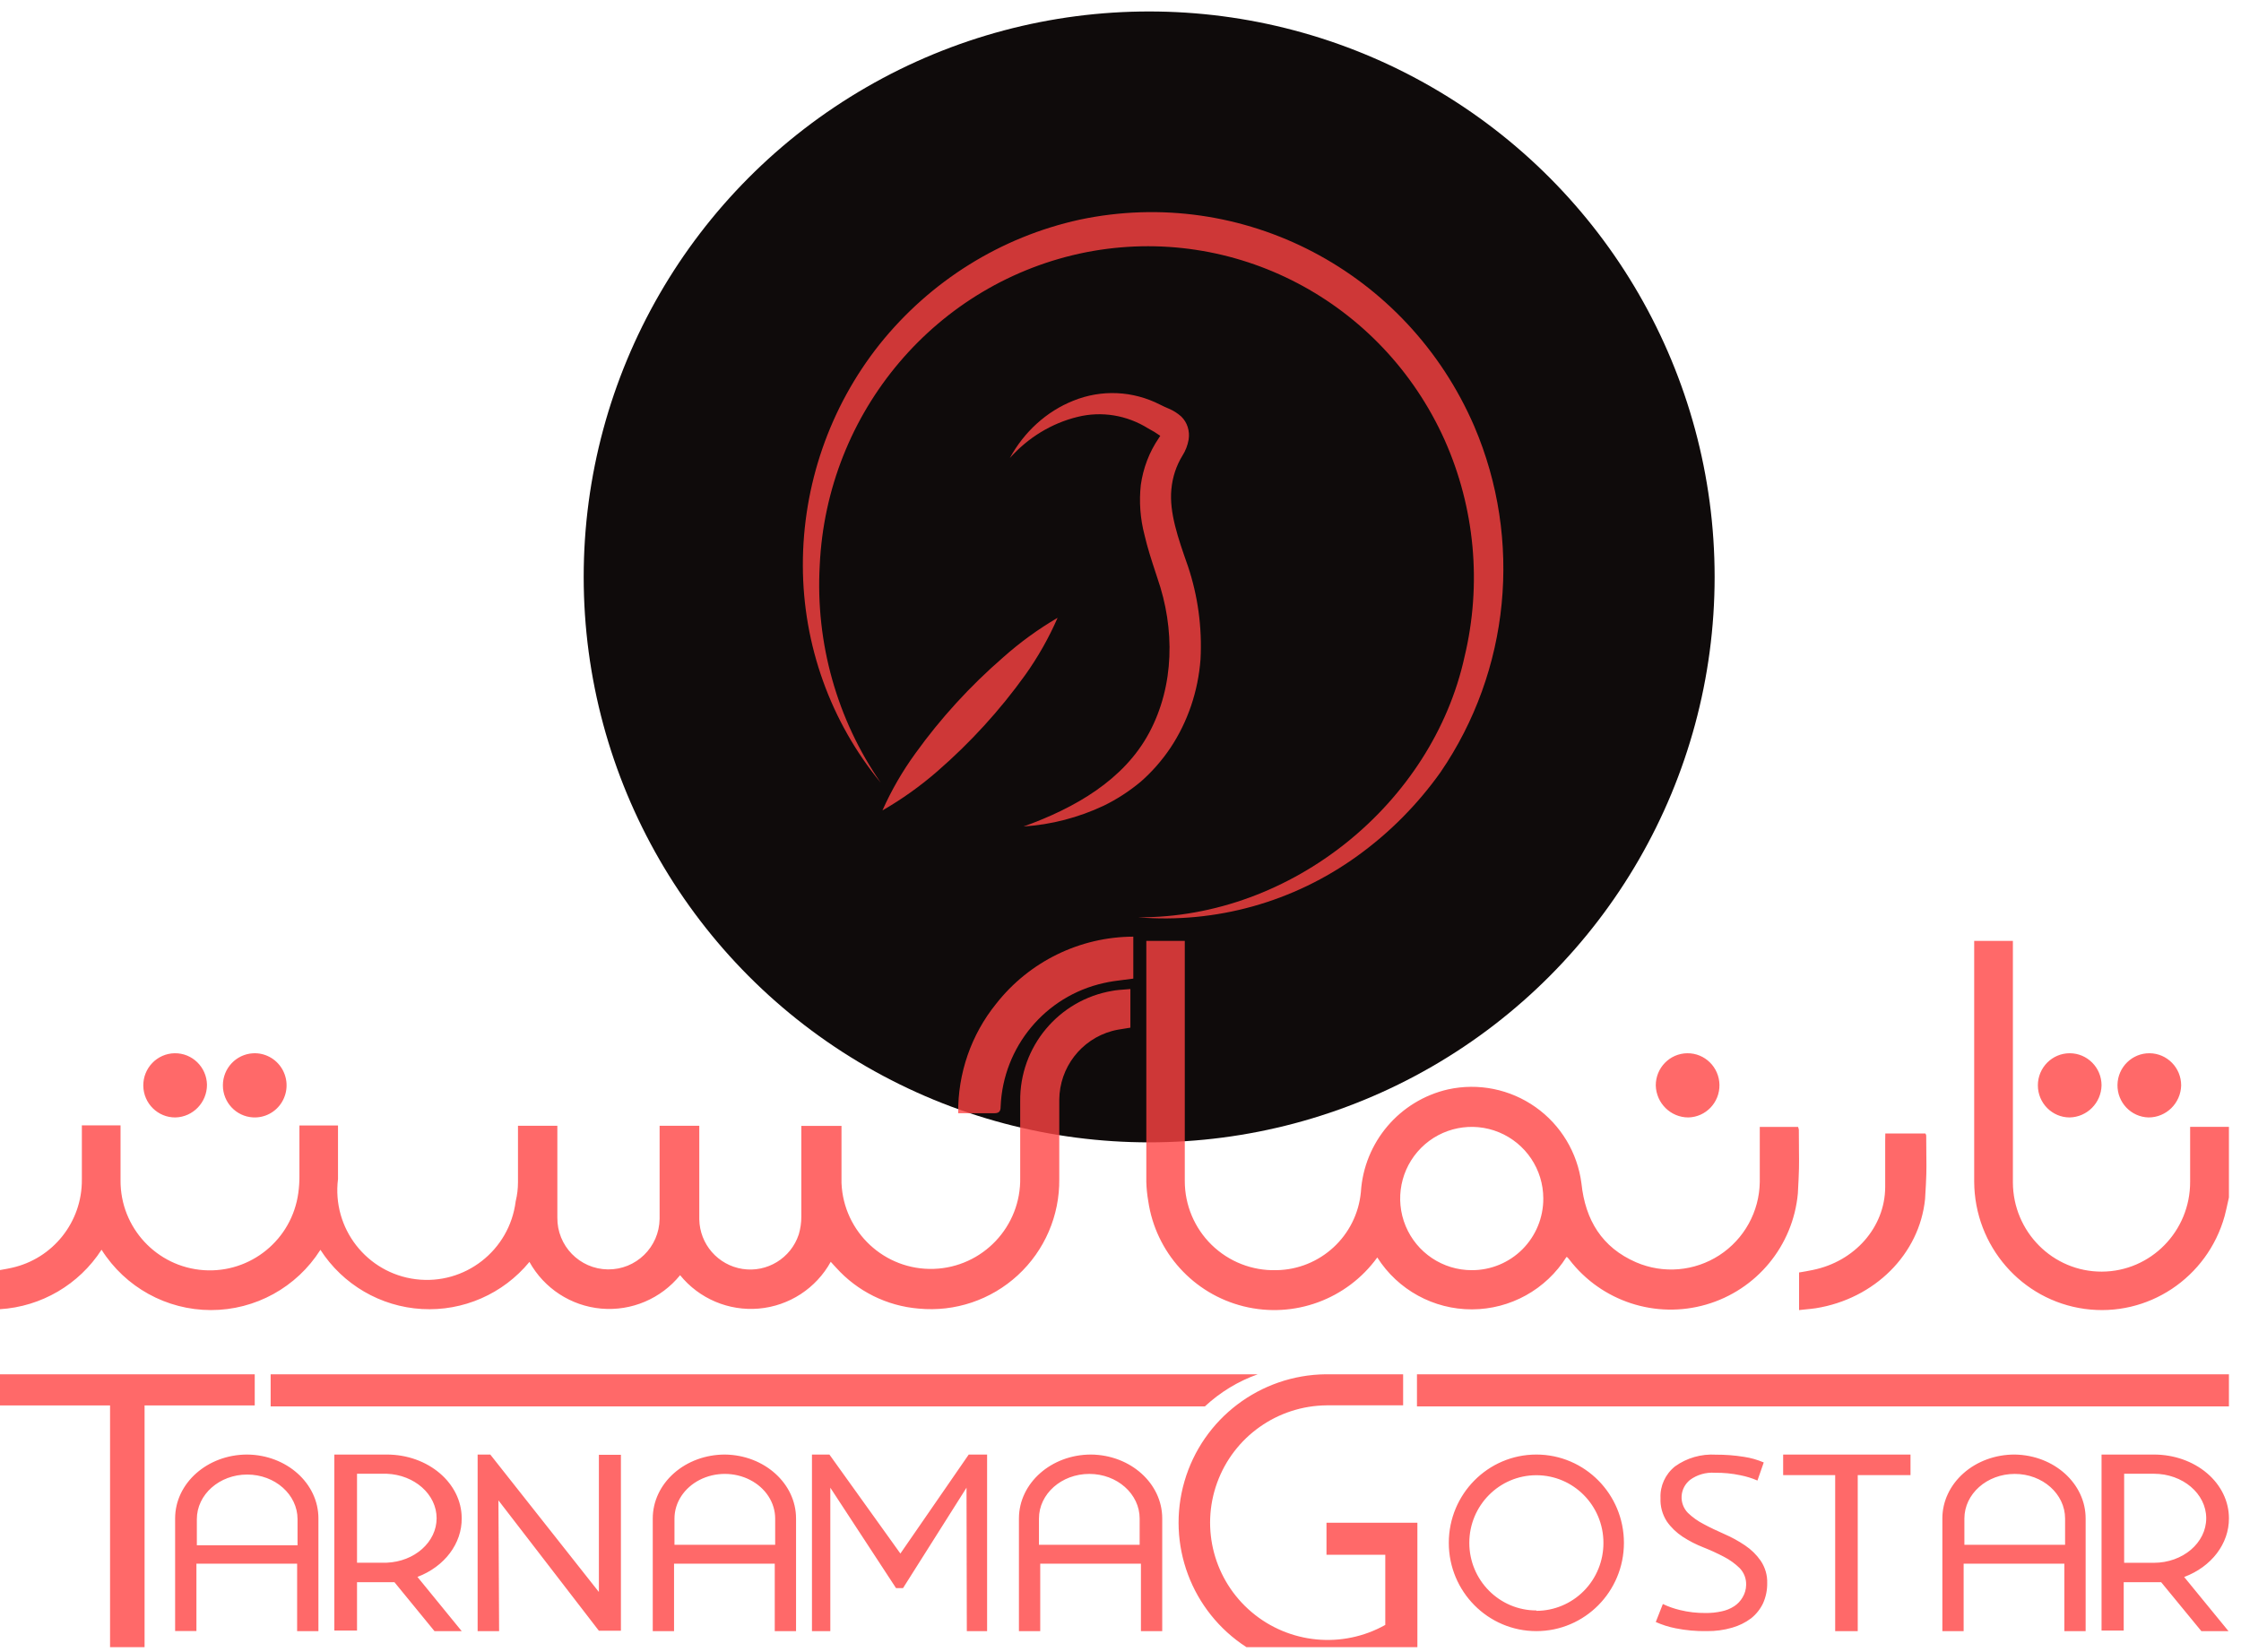 <svg width="137" height="101" viewBox="0 0 137 101" fill="none" xmlns="http://www.w3.org/2000/svg">
<circle cx="70.252" cy="35.27" r="34.569" fill="#0F0B0B"/>
<g opacity="0.795">
<path fill-rule="evenodd" clip-rule="evenodd" d="M49.081 34.591C49.094 39.439 50.778 44.128 53.84 47.848C51.166 43.981 49.853 39.314 50.111 34.597C50.529 25.155 57.26 17.231 66.397 15.421C75.436 13.653 84.492 18.395 88.314 26.896C90.168 31.052 90.597 35.719 89.532 40.152C87.57 49.091 78.997 56.13 69.572 56.081C74.335 56.472 79.082 55.145 82.976 52.332C84.938 50.921 86.657 49.19 88.064 47.21C92.312 41.001 93.093 33.003 90.129 26.067C86.041 16.593 75.975 11.32 66.001 13.43C61.19 14.484 56.877 17.172 53.773 21.05C50.726 24.884 49.069 29.665 49.081 34.591ZM65.608 24.501C63.983 25.152 62.615 26.389 61.734 28.003C62.858 26.745 64.299 25.87 65.878 25.486C67.347 25.125 68.889 25.377 70.194 26.193C70.448 26.326 70.694 26.476 70.931 26.643C70.905 26.689 70.877 26.734 70.847 26.776C70.266 27.622 69.886 28.61 69.741 29.653C69.63 30.671 69.707 31.703 69.964 32.691C70.153 33.505 70.4 34.259 70.642 34.992C70.68 35.108 70.718 35.223 70.755 35.338C71.833 38.438 71.798 41.903 70.257 44.792C68.715 47.682 65.717 49.399 62.576 50.527C64.266 50.416 65.924 49.986 67.477 49.256C68.273 48.868 69.025 48.381 69.718 47.806C70.412 47.202 71.028 46.501 71.552 45.722C72.612 44.13 73.248 42.254 73.392 40.298C73.494 38.368 73.233 36.436 72.624 34.619L72.6 34.551L72.6 34.551C72.024 32.908 71.474 31.338 71.609 29.919C71.675 29.179 71.909 28.467 72.291 27.849C72.476 27.557 72.603 27.228 72.664 26.881C72.751 26.355 72.58 25.817 72.211 25.462C71.984 25.26 71.729 25.099 71.454 24.984L71.185 24.866L70.916 24.736C69.249 23.885 67.334 23.8 65.608 24.501ZM71.049 26.729C71.058 26.748 71.066 26.756 71.07 26.745L71.049 26.729ZM69.283 59.827V57.263C66.01 57.275 62.922 58.787 60.897 61.368C59.369 63.258 58.549 65.625 58.578 68.058H60.756C61.071 68.065 61.172 67.95 61.172 67.647C61.324 63.993 63.904 60.898 67.46 60.103C67.878 60.004 68.306 59.951 68.735 59.898C68.918 59.876 69.101 59.853 69.283 59.827ZM0 80.039C2.528 79.882 4.832 78.533 6.208 76.403C7.66 78.699 10.183 80.091 12.896 80.093C15.609 80.094 18.134 78.704 19.588 76.409C20.961 78.538 23.265 79.882 25.79 80.028C28.315 80.174 30.758 79.104 32.366 77.148C33.266 78.77 34.911 79.84 36.756 80.003C38.602 80.165 40.408 79.4 41.577 77.96C42.746 79.399 44.553 80.164 46.399 80C48.245 79.836 49.889 78.765 50.787 77.141C50.828 77.187 50.866 77.229 50.902 77.27L50.902 77.27C50.973 77.35 51.037 77.423 51.107 77.492C52.41 78.944 54.218 79.842 56.16 80.002C58.378 80.215 60.581 79.474 62.221 77.964C63.861 76.454 64.783 74.317 64.757 72.085V67.232C64.773 65.265 66.092 63.548 67.987 63.03C68.229 62.964 68.482 62.925 68.739 62.886C68.86 62.868 68.982 62.849 69.104 62.828V60.465C68.982 60.477 68.86 60.486 68.74 60.495C68.488 60.513 68.242 60.53 68.005 60.576C64.716 61.129 62.322 64.002 62.368 67.343V71.981C62.435 74.982 60.075 77.477 57.08 77.574C54.084 77.67 51.57 75.331 51.444 72.331V68.831H48.988V69.342V74.355C48.991 74.734 48.937 75.111 48.829 75.475C48.349 76.92 46.898 77.809 45.395 77.578C43.892 77.346 42.774 76.063 42.75 74.54V69.348V68.825H40.324V69.323V74.515C40.302 76.244 38.885 77.628 37.159 77.606C35.433 77.584 34.051 76.164 34.073 74.435V69.329V68.825H31.666V69.323V72.276C31.666 72.67 31.619 73.062 31.525 73.445C31.15 76.449 28.415 78.581 25.415 78.206C22.416 77.83 20.288 75.09 20.663 72.085V69.262V68.806H18.305V71.925C18.306 72.261 18.284 72.596 18.237 72.928C17.852 75.786 15.318 77.853 12.446 77.652C9.574 77.45 7.352 75.049 7.369 72.165V69.255V68.8H5.004V69.292V72.116C5.026 74.706 3.233 76.958 0.706 77.511C0.546 77.549 0.38 77.578 0.218 77.606H0.218H0.218H0.218H0.218H0.218H0.218H0.218H0.218H0.218H0.218H0.218H0.218H0.218H0.218H0.218H0.218H0.218H0.218H0.218H0.218H0.218H0.218H0.218H0.218H0.218H0.218H0.218H0.218H0.218H0.218H0.218H0.218C0.144 77.62 0.071 77.632 0 77.646V80.039ZM10.726 68.316C9.653 68.327 8.773 67.46 8.76 66.378C8.747 65.296 9.605 64.407 10.678 64.391C11.751 64.375 12.635 65.238 12.653 66.32C12.653 67.402 11.799 68.287 10.726 68.316ZM13.626 66.354C13.626 67.393 14.43 68.252 15.46 68.313C16.181 68.355 16.866 67.992 17.239 67.368C17.613 66.744 17.613 65.963 17.239 65.339C16.866 64.716 16.181 64.352 15.46 64.394C14.43 64.455 13.626 65.314 13.626 66.354ZM136.203 73.474L136.202 73.477C136.138 73.767 136.075 74.057 136 74.343C134.947 78.127 131.297 80.548 127.444 80.021C123.59 79.493 120.709 76.178 120.689 72.247V57.939V57.521H123.055V58.019V72.284C123.065 75.308 125.498 77.752 128.491 77.742C131.483 77.732 133.9 75.272 133.89 72.247V69.426V68.891H136.262V73.206C136.242 73.295 136.223 73.383 136.203 73.472L136.203 73.474ZM84.198 76.876C82.337 79.444 79.108 80.626 76.031 79.865C72.956 79.105 70.647 76.553 70.194 73.414C70.128 73.032 70.089 72.645 70.078 72.258V57.925V57.521H72.43V58.041V72.197C72.428 73.669 73.021 75.08 74.074 76.108C75.127 77.135 76.55 77.693 78.021 77.653C80.713 77.618 82.946 75.554 83.196 72.87C83.39 69.827 85.561 67.276 88.53 66.599C90.383 66.195 92.32 66.587 93.87 67.682C95.42 68.776 96.44 70.472 96.68 72.356C96.919 74.601 97.939 76.265 100.017 77.17C101.68 77.888 103.591 77.726 105.111 76.739C106.63 75.752 107.557 74.071 107.581 72.258V69.407V68.893H109.921C109.944 68.95 109.961 69.01 109.97 69.071C109.97 69.679 109.975 70.089 109.978 70.415C109.987 71.205 109.991 71.509 109.909 72.967C109.613 76.168 107.39 78.861 104.306 79.755C101.223 80.65 97.906 79.563 95.947 77.017L95.837 76.882L95.832 76.879L95.825 76.874L95.817 76.87L95.809 76.865C95.799 76.86 95.789 76.855 95.779 76.851C95.774 76.849 95.769 76.847 95.764 76.846C94.515 78.834 92.335 80.043 89.989 80.049C87.643 80.056 85.457 78.858 84.198 76.876ZM94.347 73.273C94.347 71.501 93.28 69.904 91.644 69.226C90.009 68.549 88.127 68.924 86.876 70.178C85.626 71.432 85.253 73.317 85.932 74.954C86.611 76.59 88.208 77.656 89.978 77.653C91.138 77.656 92.253 77.196 93.073 76.374C93.893 75.551 94.351 74.435 94.347 73.273ZM115.255 69.298H117.705C117.729 69.334 117.747 69.374 117.756 69.416C117.756 69.997 117.761 70.397 117.765 70.719V70.719C117.774 71.532 117.778 71.843 117.686 73.304C117.346 76.669 114.606 79.405 111 79.981C110.784 80.012 110.573 80.033 110.346 80.055L110.345 80.055C110.23 80.067 110.11 80.079 109.983 80.093V77.794C110.264 77.747 110.546 77.7 110.821 77.641C113.396 77.118 115.235 75.018 115.248 72.583V69.788L115.255 69.298ZM129.449 66.32C129.431 67.399 130.279 68.29 131.349 68.316C132.429 68.317 133.313 67.449 133.342 66.36C133.345 65.281 132.485 64.402 131.415 64.391C130.345 64.38 129.467 65.242 129.449 66.32ZM101.223 66.36C101.22 65.281 102.08 64.402 103.15 64.391C104.22 64.38 105.098 65.242 105.116 66.32C105.134 67.399 104.286 68.29 103.216 68.316C102.136 68.317 101.252 67.449 101.223 66.36ZM124.582 66.349C124.58 67.432 125.448 68.313 126.522 68.316C127.59 68.295 128.451 67.43 128.475 66.354C128.475 65.27 127.605 64.392 126.531 64.391C125.457 64.39 124.585 65.266 124.582 66.349ZM10.706 92.825C10.71 90.67 12.681 88.925 15.112 88.925C17.524 88.947 19.466 90.687 19.466 92.825V99.72H18.164V95.595H12.008V99.714H10.706V92.825ZM12.034 92.877V94.47H18.19V92.877C18.19 91.37 16.812 90.148 15.112 90.148C13.412 90.148 12.034 91.37 12.034 92.877ZM44.318 88.925C43.148 88.924 42.026 89.335 41.198 90.068C40.37 90.801 39.905 91.796 39.905 92.833V99.72H41.207V95.598H47.363V99.72H48.665V92.833C48.665 90.695 46.728 88.954 44.318 88.925ZM41.233 94.444V92.839C41.233 91.864 41.82 90.962 42.772 90.474C43.724 89.987 44.898 89.987 45.85 90.474C46.803 90.962 47.389 91.864 47.389 92.839V94.444H41.233ZM62.291 92.828C62.295 90.671 64.266 88.925 66.697 88.925C69.109 88.947 71.051 90.688 71.051 92.828V99.72H69.749V95.598H63.593V99.72H62.291V92.828ZM63.515 92.839V94.444H69.671V92.839C69.671 91.331 68.293 90.109 66.593 90.109C64.893 90.109 63.515 91.331 63.515 92.839ZM28.225 92.815C28.222 90.666 26.172 88.925 23.646 88.925H20.439V99.686H21.826V96.728H23.646H24.113L26.561 99.72H28.225L25.52 96.406C27.181 95.774 28.244 94.363 28.225 92.815ZM21.826 95.537V90.099H23.639C25.347 90.166 26.692 91.363 26.692 92.818C26.692 94.272 25.347 95.47 23.639 95.537H21.826ZM113.57 90.183H116.796V88.925H109.01V90.183H112.191V99.72H113.57V90.183ZM123.168 88.925C121.996 88.921 120.87 89.33 120.04 90.064C119.209 90.797 118.742 91.794 118.743 92.833V99.72H120.044V95.598H126.201V99.72H127.502V92.833C127.503 90.699 125.573 88.96 123.168 88.925ZM120.09 94.444V92.839C120.09 91.331 121.468 90.109 123.168 90.109C124.868 90.109 126.246 91.331 126.246 92.839V94.444H120.09ZM134.924 90.066C135.782 90.797 136.264 91.788 136.262 92.821C136.272 94.374 135.198 95.784 133.526 96.411L136.235 99.72H134.576L132.118 96.728H131.658H129.83V99.686H128.475V88.925H131.685C132.9 88.925 134.065 89.336 134.924 90.066ZM129.857 90.099V95.543H131.671C133.44 95.543 134.874 94.324 134.874 92.821C134.874 91.318 133.44 90.099 131.671 90.099H129.857ZM93.923 88.925C90.967 88.925 88.57 91.342 88.57 94.323C88.57 97.304 90.967 99.72 93.923 99.72C96.88 99.72 99.276 97.304 99.276 94.323C99.276 91.342 96.88 88.925 93.923 88.925ZM93.923 98.456C91.659 98.456 89.824 96.606 89.824 94.323C89.824 92.04 91.659 90.189 93.923 90.189C96.188 90.189 98.023 92.04 98.023 94.323C98.028 95.422 97.598 96.479 96.829 97.259C96.06 98.039 95.014 98.478 93.923 98.48V98.456ZM81.05 84.018C77.039 84.059 73.528 86.718 72.411 90.562C71.294 94.406 72.834 98.526 76.201 100.702H86.65V93.095H81.093V95.054H84.687V99.341C82.068 100.808 78.811 100.497 76.52 98.56C74.228 96.623 73.385 93.469 74.406 90.651C75.427 87.833 78.096 85.945 81.099 85.917H85.778V84.018H81.05ZM0 84.018H15.573V85.924H8.838V100.702H6.728V85.924H0V84.018ZM76.891 84.018H16.546V85.981H73.66C74.595 85.11 75.694 84.442 76.891 84.018ZM136.262 84.018H86.624V85.981H136.262V84.018ZM59.086 90.952L55.205 97.091H54.778L50.76 90.952V99.72H49.638V88.925H50.705L55.044 94.977L59.222 88.925H60.345V99.72H59.105L59.086 90.952ZM30.512 99.72L30.471 91.726L36.612 99.697H37.959V88.942H36.612V97.328L29.973 88.925H29.199V99.72H30.512ZM106.747 96.903C106.763 96.526 106.625 96.158 106.362 95.878C106.078 95.598 105.751 95.362 105.393 95.177C104.983 94.962 104.561 94.769 104.129 94.598C103.686 94.425 103.262 94.207 102.866 93.949C102.484 93.698 102.155 93.38 101.897 93.011C101.623 92.584 101.489 92.087 101.512 91.586C101.478 90.844 101.805 90.128 102.396 89.651C103.117 89.131 104.007 88.876 104.906 88.933C105.48 88.93 106.054 88.974 106.621 89.066C107.036 89.128 107.44 89.243 107.824 89.408L107.439 90.514C107.103 90.369 106.752 90.26 106.392 90.19C105.882 90.082 105.361 90.032 104.839 90.039C104.291 90 103.747 90.157 103.311 90.479C103.01 90.726 102.827 91.079 102.803 91.459C102.779 91.838 102.917 92.21 103.185 92.489C103.471 92.764 103.797 92.996 104.154 93.179C104.539 93.387 104.96 93.584 105.417 93.787C105.858 93.978 106.279 94.209 106.675 94.476C107.057 94.731 107.386 95.053 107.643 95.426C107.916 95.835 108.053 96.314 108.035 96.799C108.04 97.213 107.956 97.623 107.788 98.004C107.621 98.362 107.372 98.678 107.06 98.931C106.712 99.193 106.316 99.39 105.892 99.51C105.391 99.656 104.87 99.726 104.346 99.719C103.701 99.731 103.057 99.673 102.427 99.545C102.011 99.463 101.607 99.335 101.223 99.162L101.656 98.062C101.992 98.223 102.345 98.347 102.709 98.433C103.22 98.558 103.746 98.618 104.274 98.612C104.598 98.616 104.921 98.583 105.237 98.514C105.514 98.459 105.778 98.353 106.013 98.201C106.227 98.061 106.404 97.874 106.53 97.656C106.668 97.427 106.743 97.168 106.747 96.903ZM64.654 37.77C64.12 38.996 63.457 40.168 62.673 41.268C61.131 43.417 59.331 45.391 57.307 47.15C56.274 48.051 55.148 48.854 53.947 49.546C54.491 48.322 55.165 47.154 55.961 46.059C57.504 43.912 59.307 41.94 61.333 40.183C62.352 39.276 63.464 38.467 64.654 37.77Z" fill="#FF4343"/>
</g>
</svg>
